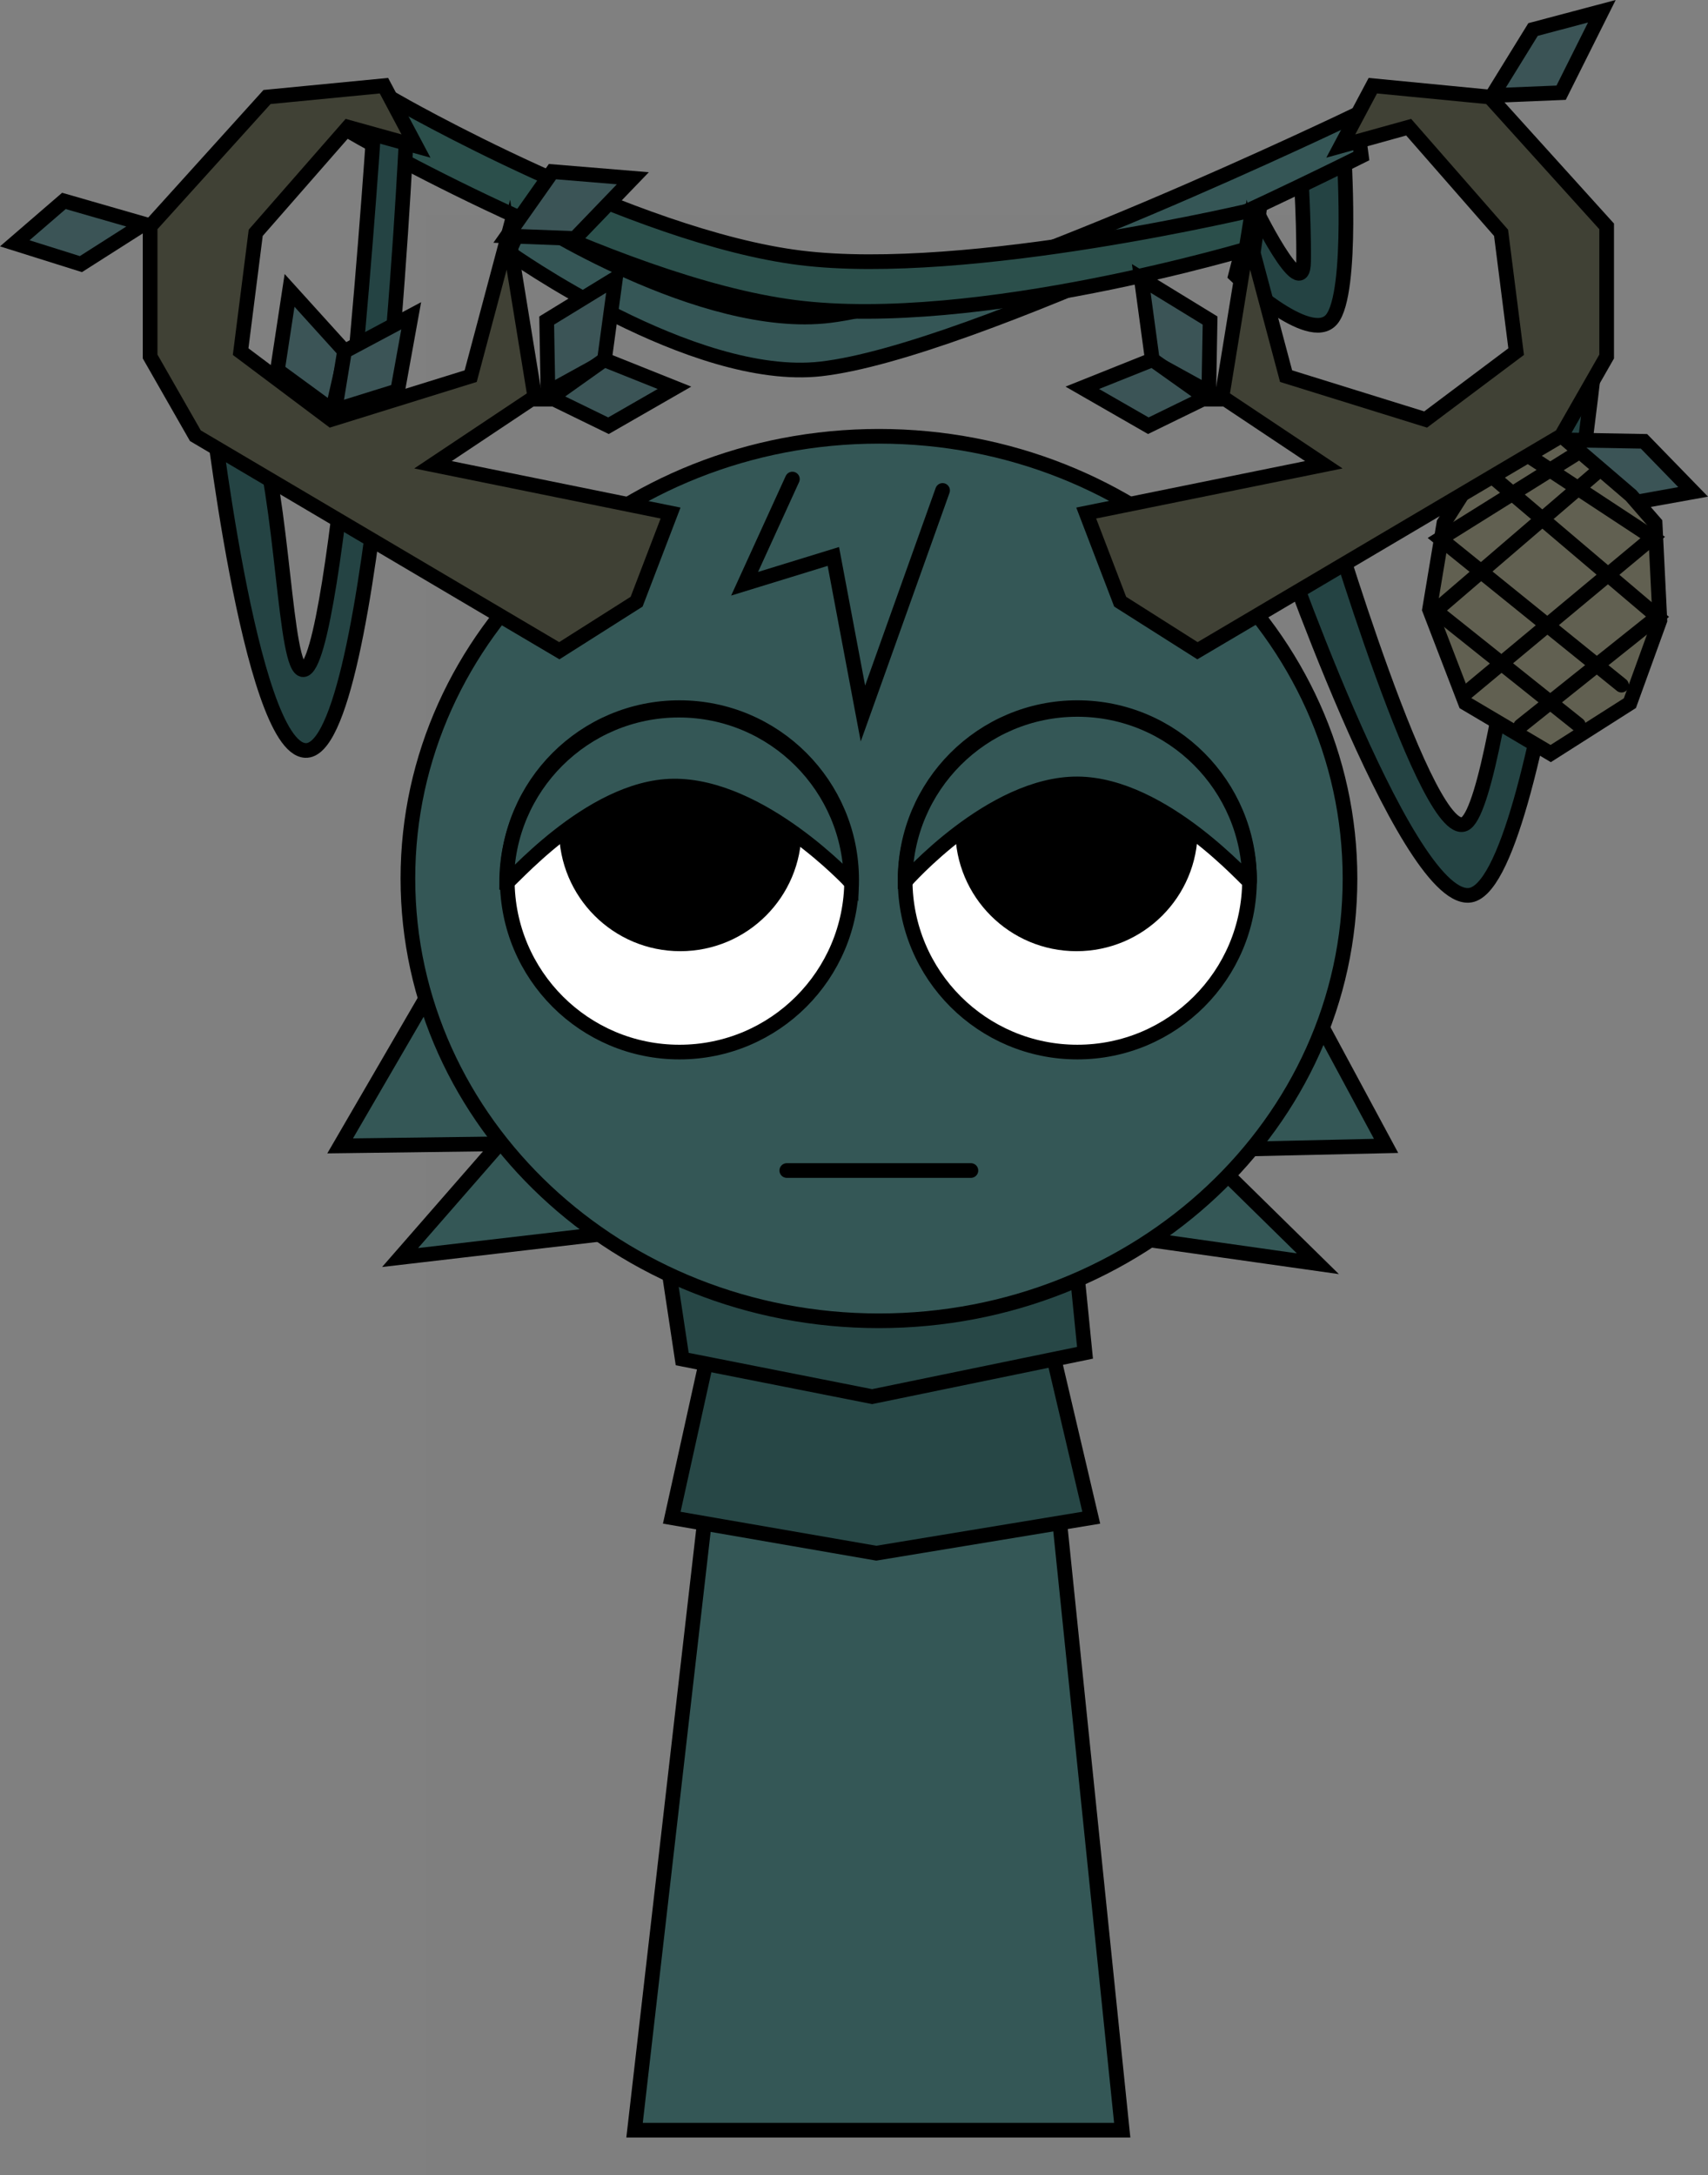 <svg version="1.1" xmlns="http://www.w3.org/2000/svg" xmlns:xlink="http://www.w3.org/1999/xlink" width="232.918" height="296.551" viewBox="0,0,232.918,296.551"><rect x="0" y="0" width="232.918" height="296.551" fill="#808080" stroke="none"/><g transform="translate(-120.215,-17.061)"><g data-paper-data="{&quot;isPaintingLayer&quot;:true}" fill-rule="nonzero" stroke-linejoin="miter" stroke-miterlimit="10" stroke-dasharray="" stroke-dashoffset="0" style="mix-blend-mode: normal"><path d="M178.409,313.613v-267.225h123.182v267.225z" fill-opacity="0.01" fill="#000000" stroke="none" stroke-width="0" stroke-linecap="butt"/><g stroke="#000000" stroke-width="2"><path d="M206.75,307.5l15.143,-131.842l37.783,-0.158l13.574,132z" fill="#345756" stroke-linecap="butt"/><g fill="#274746" stroke-linecap="round"><path d="M262.484,196.101l6.546,27.892l-29.315,4.838l-27.892,-4.838l4.838,-21.915z"/><path d="M266.469,184.431l1.708,17.077l-29.03,5.977l-25.9,-5.123l-2.277,-15.084z"/></g></g><path d="M291.165,45.062c0,0 6.753,13.919 6.819,7.638c0.07,-6.614 -0.546,-14.73 -0.546,-14.73l6.001,-0.818c0,0 1.398,19.862 -1.637,23.459c-3.035,3.597 -13.093,-6.001 -13.093,-6.001z" fill="#244343" stroke="#000000" stroke-width="2" stroke-linecap="round"/><path d="M191.837,46.588c0,0 24.058,15.638 41.497,13.502c19.975,-2.447 71.781,-27.38 71.781,-27.38l0.75,5.626c0,0 -53.014,26.688 -73.714,29.025c-17.531,1.979 -42.565,-15.897 -42.565,-15.897z" fill="#355656" stroke="#000000" stroke-width="2" stroke-linecap="round"/><path d="M174.207,30.834c0,0 32.235,18.536 55.139,21.38c22.904,2.845 62.641,-6.752 62.641,-6.752l-0.75,5.251c0,0 -37.742,11.431 -62.641,8.252c-24.899,-3.179 -60.765,-24.006 -60.765,-24.006z" fill="#2b4f4b" stroke="#000000" stroke-width="2" stroke-linecap="round"/><g stroke="#000000" stroke-width="2"><path d="M148.836,71.034c0,0 3.388,-5.302 6.319,3.254c3.757,10.969 3.809,34.19 6.421,34.087c4.821,-0.189 9.768,-75.926 9.768,-75.926l4.287,3.215c0,0 -3.99,84.249 -13.78,83.72c-7.619,-0.412 -13.015,-48.35 -13.015,-48.35z" fill="#244343" stroke-linecap="round"/><path d="M301.033,85.504c0,0 14.118,47.801 19.136,43.751c5.16,-4.164 11.41,-68.402 11.41,-68.402l6.967,-2.144c0,0 -7.914,79.707 -18.017,80.429c-8.907,0.636 -26.463,-50.419 -26.463,-50.419z" fill="#244343" stroke-linecap="round"/><path d="M299.368,154.975l9.866,18.322l-25.088,0.564l15.785,15.504l-59.759,-8.457l-65.397,7.611l13.53,-15.504l-21.705,0.282l12.121,-20.859z" fill="#345756" stroke-linecap="round"/><path d="M175.84,136.846c0,-33.302 28.76,-60.298 64.237,-60.298c35.477,0 64.237,26.996 64.237,60.298c0,33.302 -28.76,60.298 -64.237,60.298c-35.477,0 -64.237,-26.996 -64.237,-60.298z" fill="#345756" stroke-linecap="butt"/><path d="M252.617,176.656h-25.11" fill="none" stroke-linecap="round"/><path d="M248.754,83.93l-10.862,30.414l-4.034,-21.414l-12.103,3.724l6.517,-14.276" fill="#345756" stroke-linecap="round"/><path d="M286.765,71.488l-9.383,-5.17l-1.532,-11.298l9.383,5.745l-0.191,10.723z" fill="#3b5456" stroke-linecap="round"/><path d="M323.722,30.085l5.553,-9l9.383,-2.489l-5.553,11.106z" fill="#3b5456" stroke-linecap="round"/><path d="M284.659,71.277l-7.851,3.83l-9,-5.17l9.574,-3.83z" fill="#3b5456" stroke-linecap="round"/><path d="M194.958,71.488l-0.191,-10.723l9.383,-5.745l-1.532,11.298l-9.383,5.17z" fill="#3b5456" stroke-linecap="round"/><path d="M139.845,47.597l-8.598,5.475l-9.019,-2.835l6.702,-5.782z" fill="#3b5456" stroke-linecap="round"/><path d="M202.618,66.107l9.574,3.83l-9,5.17l-7.851,-3.83z" fill="#3b5456" stroke-linecap="round"/><path d="M344.403,77.233l6.702,6.894l-9.574,1.723l-8.043,-8.809z" fill="#3b5456" stroke-linecap="round"/><path d="M332.336,75.786l10.309,8.836l3.273,3.764l0.655,13.255l-4.091,11.291l-10.8,6.873l-11.618,-6.873l-4.909,-12.764l1.964,-11.782l4.582,-7.2z" fill="#616051" stroke-linecap="round"/><path d="M341.336,110.477l-24.709,-19.964l18.327,-11.455" fill="none" stroke-linecap="round"/><path d="M322.518,81.022l23.727,20.127l-18.655,14.891" fill="none" stroke-linecap="round"/><path d="M335.446,115.877l-19.473,-15.545l21.927,-18.818" fill="none" stroke-linecap="round"/><path d="M327.427,78.404l18.164,11.945l-25.364,21.109" fill="none" stroke-linecap="round"/><path d="M158.047,67.53l1.656,-10.877l7.651,8.453l-1.806,7.91z" fill="#3b5456" stroke-linecap="round"/><path d="M167.191,64.97l9.099,-4.852l-1.848,10.214l-8.566,2.669z" fill="#3b5456" stroke-linecap="round"/><path d="M211.659,87.013l-4.629,12.086l-10.543,6.686c0,0 -19.359,-11.435 -28.103,-16.6c-7.653,-4.52 -21.526,-12.715 -21.526,-12.715l-6.171,-10.8v-17.743l15.943,-17.639l15.943,-1.543l4.371,8.229l-9.257,-2.571l-12.6,14.4l-2.057,16.2l12.343,9.257l19.029,-5.914l5.143,-19.286l3.6,22.114l-13.886,9.257z" fill="#404135" stroke-linecap="round"/><path d="M300.741,80.431l-13.886,-9.257l3.6,-22.114l5.143,19.286l19.029,5.914l12.343,-9.257l-2.057,-16.2l-12.6,-14.4l-9.257,2.571l4.371,-8.229l15.943,1.543l15.943,17.639v17.743l-6.171,10.8l-49.629,29.314l-10.543,-6.686l-4.629,-12.086z" fill="#404135" stroke-linecap="round"/></g><path d="M189.374,49.23l6.177,-8.768l10.965,0.904l-7.907,8.214z" fill="#3b5456" stroke="#000000" stroke-width="2" stroke-linecap="round"/><path d="M189.39,137.026c0,-12.968 10.513,-23.481 23.481,-23.481c12.968,0 23.481,10.513 23.481,23.481c0,12.968 -10.513,23.481 -23.481,23.481c-12.968,0 -23.481,-10.513 -23.481,-23.481z" fill="#ffffff" stroke="#000000" stroke-width="2" stroke-linecap="butt"/><path d="M196.456,130.224c0,-9.128 7.4,-16.528 16.528,-16.528c9.128,0 16.528,7.4 16.528,16.528c0,9.128 -7.4,16.528 -16.528,16.528c-9.128,0 -16.528,-7.4 -16.528,-16.528z" fill="#000000" stroke="none" stroke-width="0" stroke-linecap="butt"/><path d="M267.129,160.506c-12.968,0 -23.481,-10.513 -23.481,-23.481c0,-12.968 10.513,-23.481 23.481,-23.481c12.968,0 23.481,10.513 23.481,23.481c0,12.968 -10.513,23.481 -23.481,23.481z" data-paper-data="{&quot;index&quot;:null}" fill="#ffffff" stroke="#000000" stroke-width="2" stroke-linecap="butt"/><path d="M267.017,146.752c-9.128,0 -16.528,-7.4 -16.528,-16.528c0,-9.128 7.4,-16.528 16.528,-16.528c9.128,0 16.528,7.4 16.528,16.528c0,9.128 -7.4,16.528 -16.528,16.528z" data-paper-data="{&quot;index&quot;:null}" fill="#000000" stroke="none" stroke-width="0" stroke-linecap="butt"/><path d="M189.307,137.368c0,-12.968 10.513,-23.481 23.481,-23.481c12.968,0 23.481,10.513 23.481,23.481c0,0 -12.262,-13.264 -24.255,-13.129c-11.477,0.129 -22.706,13.67 -22.706,13.129z" fill="#345756" stroke="#000000" stroke-width="2" stroke-linecap="butt"/><path d="M243.649,137.268c0,-12.968 10.513,-23.481 23.481,-23.481c12.968,0 23.481,10.513 23.481,23.481c0,0.303 -11.71,-13.25 -23.435,-13.325c-11.756,-0.076 -23.527,13.325 -23.527,13.325z" data-paper-data="{&quot;index&quot;:null}" fill="#345756" stroke="#000000" stroke-width="2" stroke-linecap="butt"/></g></g></svg>